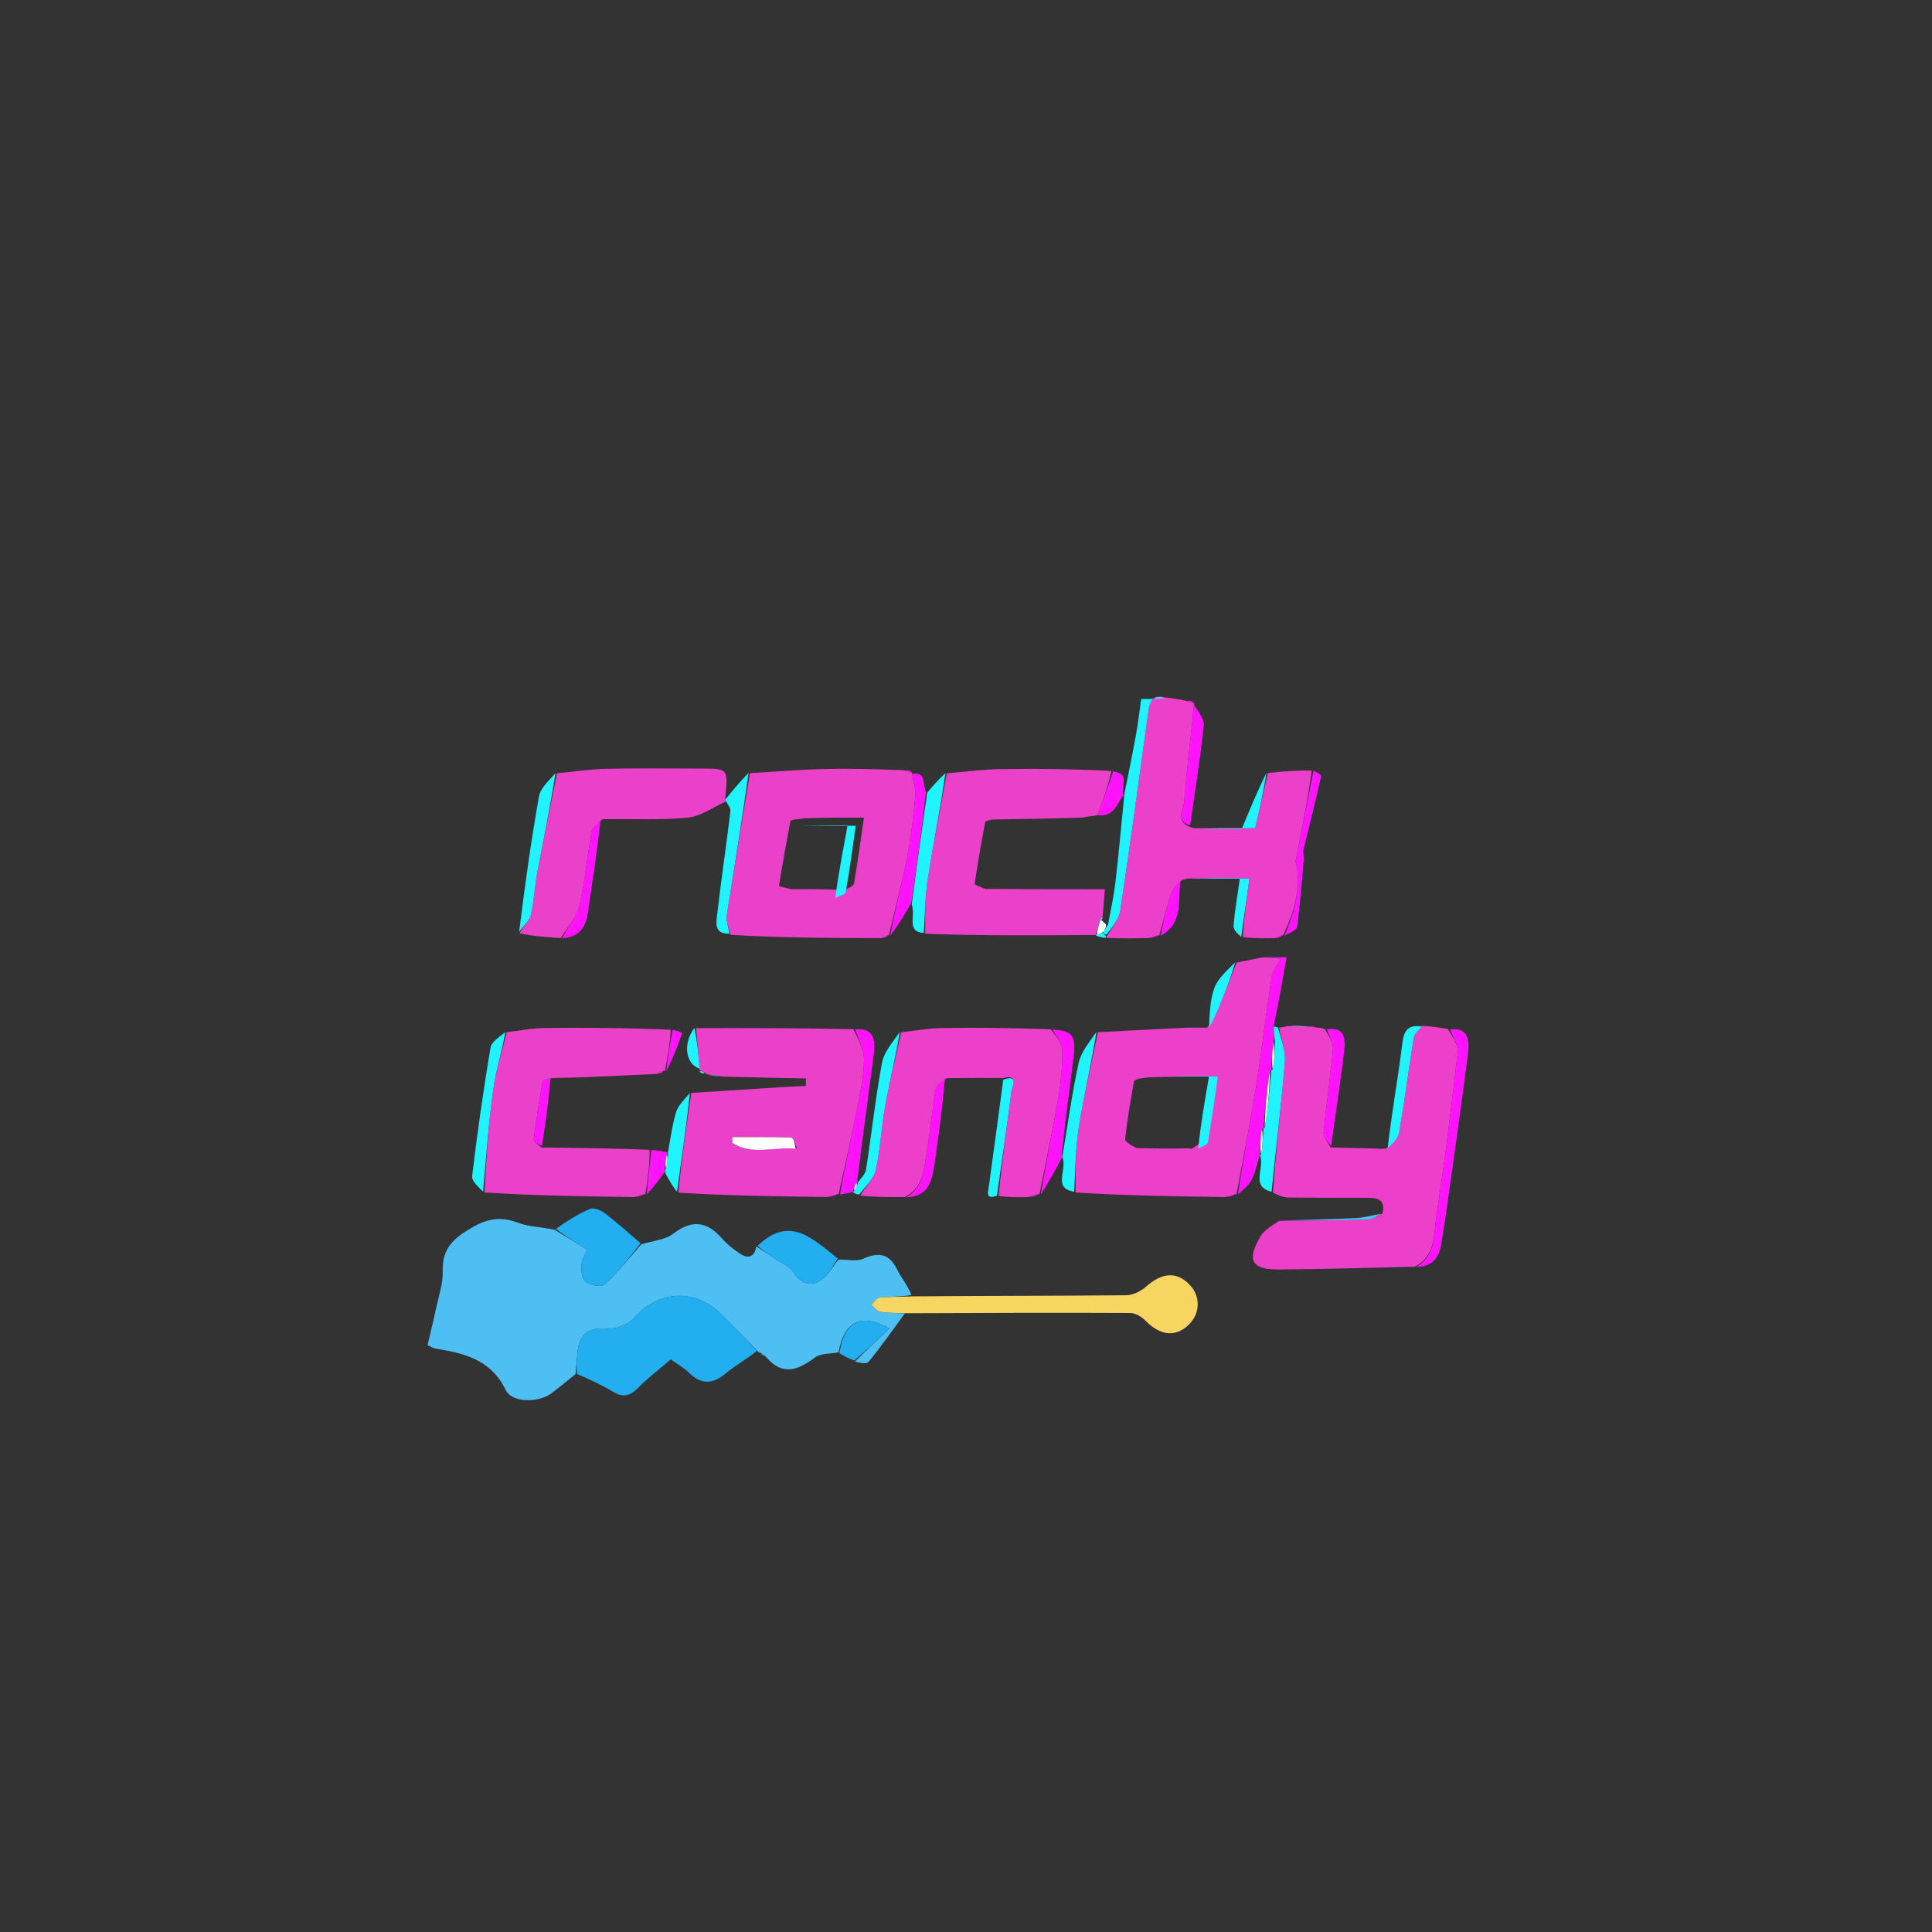 <?xml version="1.0" encoding="UTF-8" standalone="no"?>
<svg
   version="1.1"
   id="Layer_1"
   x="0px"
   y="0px"
   width="100%"
   viewBox="0 0 500 500"
   enable-background="new 0 0 500 500"
   xml:space="preserve"
   sodipodi:docname="logo4.svg"
   inkscape:version="1.2.1 (9c6d41e, 2022-07-14)"
   xmlns:inkscape="http://www.inkscape.org/namespaces/inkscape"
   xmlns:sodipodi="http://sodipodi.sourceforge.net/DTD/sodipodi-0.dtd"
   xmlns="http://www.w3.org/2000/svg"
   xmlns:svg="http://www.w3.org/2000/svg"><rect x="0" y="0" width="500" height="500" fill="#333333" stroke="none"/><defs
   id="defs169" /><sodipodi:namedview
   id="namedview167"
   pagecolor="#ffffff"
   bordercolor="#000000"
   borderopacity="0.25"
   inkscape:showpageshadow="2"
   inkscape:pageopacity="0.0"
   inkscape:pagecheckerboard="0"
   inkscape:deskcolor="#d1d1d1"
   showgrid="false"
   inkscape:zoom="0.472"
   inkscape:cx="226.69492"
   inkscape:cy="260.59322"
   inkscape:window-width="1309"
   inkscape:window-height="856"
   inkscape:window-x="553"
   inkscape:window-y="0"
   inkscape:window-maximized="0"
   inkscape:current-layer="Layer_1" />

<path
   fill="#4EBFF3"
   opacity="1"
   stroke="none"
   d=" M165.992,322.019   C168.784,321.145 172.08,320.931 174.267,319.262   C179.215,315.485 183.051,316.145 186.922,320.59   C188.215,322.074 189.839,323.333 191.489,324.427   C193.819,325.973 195.209,325.21 195.745,322.572   C197.536,323.724 198.939,324.677 200.34,325.632   C202.057,326.802 204.36,327.61 205.358,329.225   C207.111,332.06 209.624,332.9 211.977,331.642   C214.069,330.525 215.366,327.919 217.014,325.97   C219.162,325.944 221.596,326.561 223.401,325.761   C227.418,323.981 230.117,324.419 232.167,328.52   C233.253,330.694 234.869,332.604 235.886,335.134   C232.895,335.667 230.248,335.554 227.639,335.819   C226.863,335.898 226.194,337.035 225.475,337.688   C226.246,338.312 226.948,339.334 227.8,339.48   C229.888,339.838 232.046,339.792 234.175,339.908   C231.078,344.119 228.081,348.413 224.782,352.459   C224.25,353.111 222.367,352.661 221.286,352.376   C224.289,349.366 227.116,346.7 230.207,343.785   C222.601,339.697 218.562,341.973 217.009,349.978   C214.959,350.382 212.473,350.188 210.943,351.305   C206.637,354.45 202.659,356.346 198.267,351.191   C197.728,350.513 197.219,350.288 196.711,350.063   C196.711,350.063 196.325,350.099 196.103,349.676   C192.87,346.284 189.831,343.342 186.856,340.337   C179.942,333.352 170.457,333.836 164.105,341.058   C162.622,342.744 159.532,344.009 157.303,343.842   C152.266,343.466 149.822,345.278 149.435,350.186   C149.293,351.996 149.114,353.803 148.951,355.612   C146.888,357.263 144.858,358.958 142.752,360.554   C139.451,363.055 132.522,363.15 130.865,359.727   C127.011,351.765 120.068,350.22 112.617,348.991   C112.157,348.915 111.735,348.612 110.656,348.127   C111.377,345.019 112.16,341.872 112.829,338.701   C113.513,335.459 114.691,332.173 114.577,328.944   C114.367,322.987 117.558,320.316 122.287,317.62   C126.317,315.322 129.666,314.807 133.92,316.405   C136.744,317.467 139.943,317.533 143.47,318.237   C146.571,320.057 149.176,321.685 151.994,323.446   C151.46,324.746 150.524,326.083 150.448,327.467   C150.368,328.927 150.651,331.072 151.606,331.757   C152.838,332.639 155.662,333.193 156.466,332.448   C159.908,329.261 162.861,325.544 165.992,322.019  z"
   id="path4" />
<path
   fill="#EC40CA"
   opacity="1"
   stroke="none"
   d=" M357.791,314.018   C358.616,310.691 356.758,309.982 353.98,309.99   C347.191,310.012 340.402,309.993 333.614,309.911   C332.349,309.896 331.09,309.511 329.438,308.642   C330.242,296.944 331.611,285.916 332.514,274.85   C332.751,271.954 331.544,268.94 330.999,265.979   C331.427,265.912 331.855,265.845 333.152,265.573   C335.564,265.471 337.107,265.574 338.983,265.693   C339.942,265.799 340.568,265.888 341.194,265.977   C341.523,265.978 341.852,265.979 342.903,266.356   C344.1,268.371 345.103,270.058 344.958,271.64   C344.301,278.822 343.213,285.965 342.56,293.147   C342.45,294.357 343.715,295.692 344.345,296.969   C348.25,297.059 352.156,297.148 356.55,297.265   C357.037,297.293 357.083,297.385 357.083,297.385   C357.083,297.385 357.022,297.376 357.022,297.376   C357.304,297.327 357.586,297.277 358.709,297.245   C360.432,295.903 361.854,294.634 362.104,293.165   C363.501,284.971 364.547,276.717 365.903,268.515   C366.086,267.409 367.337,266.478 368.093,265.467   C370.04,265.632 371.986,265.798 374.722,266.319   C376.126,268.587 377.453,270.58 377.244,272.397   C375.635,286.372 373.951,300.347 371.793,314.245   C371.045,319.059 371.753,324.872 366.15,327.829   C354.393,328.082 342.636,328.459 330.877,328.542   C323.914,328.591 322.593,326.122 326.18,320.022   C327.119,318.425 328.909,317.328 331.07,315.956   C339.261,315.841 346.691,315.846 354.115,315.626   C355.355,315.59 356.567,314.579 357.791,314.018  z"
   id="path6" />
<path
   fill="#EB41CA"
   opacity="1"
   stroke="none"
   d=" M178.909,282.844   C186.749,282.342 194.588,281.833 202.429,281.343   C204.462,281.216 206.499,281.151 208.534,281.057   C208.547,280.403 208.56,279.749 208.573,279.095   C201.719,278.967 194.866,278.84 187.252,278.625   C185.348,278.377 184.204,278.216 183.061,278.055   C183.061,278.055 182.822,277.955 182.523,277.683   C181.813,277.256 181.4,277.101 180.988,276.945   C180.988,276.945 180.993,277.005 181.033,276.585   C180.762,272.803 180.45,269.441 180.139,266.08   C193.48,266.061 206.821,266.043 220.858,266.36   C222.288,269.23 223.652,271.774 223.613,274.296   C223.549,278.382 222.74,282.488 221.929,286.522   C220.41,294.079 218.665,301.591 217.014,309.121   C217.014,309.121 217.002,309.042 216.725,309.054   C215.688,309.304 214.927,309.542 214.167,309.779   C201.417,309.625 188.667,309.471 175.556,308.656   C176.433,299.611 177.671,291.228 178.909,282.844  M206.24,297.098   C205.771,296.165 205.334,294.441 204.83,294.421   C199.744,294.221 194.647,294.299 189.554,294.299   C189.54,294.78 189.526,295.261 189.512,295.742   C194.467,299.094 200.201,296.756 206.24,297.098  z"
   id="path8" />
<path
   fill="#EC40CA"
   opacity="1"
   stroke="none"
   d=" M284.125,267.135   C291.458,266.756 298.789,266.361 306.123,266.008   C307.927,265.921 309.738,265.971 312.402,265.965   C314.171,263.792 315.115,261.624 315.99,259.43   C317.36,255.996 318.684,252.545 320.027,249.1   C322.014,248.704 324,248.308 326.656,247.785   C328.671,247.809 330.015,247.96 331.487,248.124   C330.485,250.082 329.314,251.456 329.081,252.974   C327.607,262.598 326.495,272.278 324.959,281.891   C323.504,290.991 321.675,300.032 320.011,309.099   C320.011,309.099 320.004,309.027 319.721,309.04   C318.673,309.301 317.909,309.548 317.144,309.794   C304.357,309.62 291.571,309.446 278.373,308.614   C278.341,302.545 278.33,297.071 279.191,291.737   C280.523,283.486 282.451,275.331 284.125,267.135  M294.196,297.131   C298.004,297.217 301.812,297.302 306.588,297.211   C306.914,297.17 307.239,297.129 308.403,297.318   C309.131,296.746 310.387,296.265 310.504,295.587   C311.47,289.996 312.225,284.369 313.067,278.596   C307.693,278.596 303.091,278.596 297.196,278.82   C296.765,278.899 296.335,278.977 295.117,279.052   C294.55,279.309 293.544,279.488 293.482,279.836   C292.598,284.792 291.73,289.759 291.178,294.758   C291.098,295.483 292.674,296.391 294.196,297.131  z"
   id="path10" />
<path
   fill="#EB41CA"
   opacity="1"
   stroke="none"
   d=" M194.076,200.1   C200.313,199.731 206.546,199.201 212.788,199.038   C219.574,198.861 226.369,199.027 233.817,199.325   C235.008,199.723 235.543,199.839 236.078,199.955   C236.078,199.955 236.012,199.899 236.062,200.284   C236.387,202.448 237.035,204.263 236.868,206   C236.367,211.237 235.808,216.494 234.791,221.649   C233.436,228.522 231.629,235.305 230.016,242.127   C230.016,242.127 230.002,242.046 229.763,242.064   C229.043,242.319 228.562,242.556 228.081,242.793   C215.194,242.751 202.307,242.709 189.087,241.943   C188.508,239.773 187.863,238.264 188.077,236.89   C189.991,224.613 192.056,212.36 194.076,200.1  M204.686,230.106   C209.127,230.093 213.568,230.081 218.54,230.392   C219.394,229.83 220.879,229.381 221.002,228.689   C221.997,223.082 222.736,217.429 223.582,211.594   C218.333,211.594 213.899,211.594 208.377,211.76   C207.652,211.871 206.927,211.983 205.42,212.112   C205.119,212.233 204.583,212.311 204.551,212.482   C203.507,218.066 202.499,223.657 201.605,229.266   C201.588,229.376 202.993,229.713 204.686,230.106  z"
   id="path12" />
<path
   fill="#EC40CA"
   opacity="1"
   stroke="none"
   d=" M330.084,242.787   C327.41,242.84 324.736,242.894 321.66,242.521   C321.942,237.272 322.627,232.449 323.349,227.357   C317.666,227.357 312.641,227.357 307.617,227.357   C307.312,227.415 307.006,227.473 305.898,227.761   C304.399,229.076 303.437,230.078 303.06,231.265   C301.924,234.843 301.015,238.494 300.018,242.117   C300.018,242.117 300.001,242.044 299.722,242.053   C298.684,242.303 297.925,242.544 297.165,242.784   C293.813,242.838 290.461,242.891 286.661,242.74   C286.213,242.536 286.218,242.209 286.553,242.092   C287.94,239.836 289.61,237.79 289.947,235.543   C292.509,218.473 294.821,201.366 297.18,184.266   C297.529,181.735 298.144,179.663 301.417,180.488   C302.83,180.639 304.242,180.791 306.535,181.267   C307.97,181.719 308.524,181.847 309.078,181.975   C309.078,181.975 309.008,181.987 308.992,182.418   C308.121,190.994 307.187,199.13 306.463,207.286   C306.261,209.571 304.127,212.487 307.919,213.979   C308.16,214.102 308.402,214.225 309.272,214.349   C314.846,214.351 319.791,214.351 324.828,214.351   C325.909,209.688 327.026,204.865 328.143,200.043   C331.792,199.685 335.441,199.327 339.481,199.426   C338.455,207.001 337.038,214.117 335.275,222.972   C336.86,228.387 335.374,235.358 332.016,242.129   C332.016,242.129 332.002,242.047 331.765,242.065   C331.046,242.317 330.565,242.552 330.084,242.787  z"
   id="path14" />
<path
   fill="#EB41CA"
   opacity="1"
   stroke="none"
   d=" M245.039,200.137   C249.629,199.756 254.214,199.125 258.809,199.047   C268.268,198.887 277.731,199.022 287.635,199.522   C286.731,203.653 285.385,207.299 283.996,210.999   C283.954,211.053 283.834,210.991 283.542,211.053   C282.29,211.237 281.33,211.357 279.893,211.6   C271.948,211.844 264.48,211.966 256.625,212.098   C255.801,212.318 255.027,212.465 254.974,212.748   C253.978,218.047 253.025,223.356 252.246,228.689   C252.201,229 253.704,229.538 254.981,230.057   C265.693,230.144 275.91,230.144 285.942,230.144   C285.693,233.303 285.52,235.504 285.327,237.53   C285.148,237.436 284.989,237.515 284.542,238.62   C284.097,240.336 283.94,241.028 283.692,241.71   C283.602,241.7 283.587,241.969 283.587,241.969   C269.004,242.083 254.42,242.197 239.452,241.658   C239.4,236.418 239.418,231.782 240.133,227.255   C241.566,218.184 243.382,209.173 245.039,200.137  z"
   id="path16" />
<path
   fill="#EB41CA"
   opacity="1"
   stroke="none"
   d=" M170.042,277.939   C163.284,278.241 156.527,278.559 149.768,278.837   C147.779,278.919 145.785,278.888 142.932,278.988   C141.506,279.333 140.505,279.524 140.442,279.88   C139.561,284.878 138.729,289.89 138.129,294.928   C138.058,295.521 139.428,296.286 140.13,296.972   C149.208,297.075 158.286,297.178 168.083,297.558   C168.206,301.59 167.608,305.346 167.011,309.102   C167.011,309.102 167.002,309.029 166.719,309.044   C165.672,309.305 164.908,309.551 164.143,309.797   C151.356,309.622 138.569,309.448 125.375,308.615   C125.834,299.271 126.46,290.552 127.657,281.912   C128.349,276.92 129.962,272.055 131.16,267.133   C134.404,266.754 137.644,266.087 140.892,266.048   C151.641,265.92 162.393,266.019 173.591,266.504   C173.387,270.362 172.737,273.748 172.087,277.134   C172.087,277.134 172.029,277.109 171.751,277.076   C170.996,277.341 170.519,277.64 170.042,277.939  z"
   id="path18" />
<path
   fill="#EC40CA"
   opacity="1"
   stroke="none"
   d=" M266.155,309.786   C263.732,309.847 261.308,309.908 258.453,309.505   C259.296,300.183 260.65,291.334 261.753,282.454   C261.903,281.245 263.887,277.927 259.646,278.983   C255.053,278.962 250.46,278.941 245.018,279.02   C243.454,280.087 242.277,280.976 242.101,282.031   C241.243,287.181 240.803,292.401 239.922,297.547   C239.139,302.117 239.256,307.234 234.131,309.801   C230.279,309.807 226.428,309.813 222.648,309.424   C224.086,306.932 226.177,304.992 226.675,302.705   C227.872,297.2 228.115,291.494 229.129,285.94   C230.282,279.631 231.856,273.399 233.247,267.134   C236.813,266.755 240.375,266.105 243.946,266.05   C253.032,265.908 262.123,266.031 271.926,266.381   C273.447,268.358 274.913,269.996 274.928,271.647   C274.966,275.754 274.63,279.918 273.926,283.968   C272.466,292.378 270.669,300.728 269.011,309.103   C269.011,309.103 269.005,309.029 268.724,309.042   C267.681,309.299 266.918,309.543 266.155,309.786  z"
   id="path20" />
<path
   fill="#EB41CA"
   opacity="1"
   stroke="none"
   d=" M144.137,200.135   C148.383,199.727 152.623,199.061 156.876,198.966   C165.173,198.779 173.477,198.902 181.778,198.912   C188.411,198.921 188.458,198.986 187.714,206.306   C187.759,207.007 187.743,207.146 187.736,207.284   C187.731,207.403 187.735,207.521 187.735,207.64   C187.777,207.566 187.819,207.493 187.861,207.419   C184.56,208.882 181.35,211.28 177.939,211.612   C170.933,212.293 163.82,211.868 155.909,212.017   C154.366,213.304 153.258,214.399 153.035,215.652   C151.905,221.989 151.367,228.453 149.867,234.691   C149.169,237.597 146.763,240.093 145.131,242.775   C141.458,242.526 137.785,242.278 134.415,241.518   C135.653,239.55 137.063,238.201 137.426,236.613   C138.236,233.07 138.378,229.381 139.052,225.8   C140.667,217.23 142.433,208.688 144.137,200.135  z"
   id="path22" />
<path
   fill="#23AEF0"
   opacity="1"
   stroke="none"
   d=" M149.343,355.581   C149.114,353.803 149.293,351.996 149.435,350.186   C149.822,345.278 152.266,343.466 157.303,343.842   C159.532,344.009 162.622,342.744 164.105,341.058   C170.457,333.836 179.942,333.352 186.856,340.337   C189.831,343.342 192.87,346.284 195.929,349.591   C193.225,351.759 190.286,353.367 187.767,355.477   C184.355,358.334 181.411,358.323 178.248,355.211   C176.974,353.959 175.35,353.063 173.608,351.804   C170.66,354.338 167.626,356.629 164.99,359.311   C162.844,361.495 160.989,361.608 158.47,360.084   C155.669,358.389 152.655,357.046 149.343,355.581  z"
   id="path24" />
<path
   fill="#F6D560"
   opacity="1"
   stroke="none"
   d=" M234.628,339.861   C232.046,339.792 229.888,339.838 227.8,339.48   C226.948,339.334 226.246,338.312 225.475,337.688   C226.194,337.035 226.863,335.898 227.639,335.819   C230.248,335.554 232.895,335.667 236.004,335.499   C254.791,335.344 273.103,335.384 291.413,335.211   C293.143,335.195 295.201,334.228 296.521,333.047   C300.69,329.319 304.476,328.968 307.842,332.45   C310.84,335.552 310.654,340.105 307.408,343.057   C304.035,346.124 300.167,345.579 296.48,341.817   C295.48,340.798 293.855,339.804 292.513,339.797   C273.369,339.703 254.225,339.779 234.628,339.861  z"
   id="path26" />
<path
   fill="#23AEF0"
   opacity="1"
   stroke="none"
   d=" M165.774,321.769   C162.861,325.544 159.908,329.261 156.466,332.448   C155.662,333.193 152.838,332.639 151.606,331.757   C150.651,331.072 150.368,328.927 150.448,327.467   C150.524,326.083 151.46,324.746 151.994,323.446   C149.176,321.685 146.571,320.057 143.858,318.038   C146.728,316.008 149.617,314.163 152.732,312.856   C153.69,312.454 155.503,313.209 156.513,313.977   C159.634,316.35 162.557,318.985 165.774,321.769  z"
   id="path28" />
<path
   fill="#20F3FC"
   opacity="1"
   stroke="none"
   d=" M301.478,180.695   C298.144,179.663 297.529,181.735 297.18,184.266   C294.821,201.366 292.509,218.473 289.947,235.543   C289.61,237.79 287.94,239.836 286.34,241.88   C285.652,241.641 285.511,241.499 285.534,241.145   C285.996,240.492 286.293,240.049 286.764,239.238   C287.537,235.265 288.286,231.679 288.704,228.054   C289.55,220.704 290.216,213.333 290.944,205.983   C290.933,205.995 290.895,205.971 290.895,205.971   C291.927,200.748 293.016,195.534 293.971,190.296   C294.531,187.226 294.878,184.118 295.339,180.902   C297.604,180.902 299.572,180.902 301.478,180.695  z"
   id="path30" />
<path
   fill="#FE13FB"
   opacity="1"
   stroke="none"
   d=" M320.38,309.112   C321.675,300.032 323.504,290.991 324.959,281.891   C326.495,272.278 327.607,262.598 329.081,252.974   C329.314,251.456 330.485,250.082 331.487,248.124   C330.015,247.96 328.671,247.809 327.165,247.699   C329.408,247.739 331.813,247.739 332.975,247.739   C331.938,253.589 330.94,259.217 329.693,265.319   C329.616,267.017 329.787,268.239 329.618,269.745   C329.183,272.362 329.09,274.696 329.007,277.018   C329.018,277.007 329.016,276.974 328.647,277.156   C327.835,282.226 327.393,287.116 326.976,292.004   C327.001,292.002 326.965,291.967 326.593,292.149   C326.139,294.562 326.058,296.793 325.993,299.02   C326.01,299.016 326.004,298.983 326.004,298.983   C325.35,301.066 324.923,303.26 323.97,305.195   C323.241,306.675 321.848,307.827 320.38,309.112  z"
   id="path32" />
<path
   fill="#FE13FB"
   opacity="1"
   stroke="none"
   d=" M366.514,327.88   C371.753,324.872 371.045,319.059 371.793,314.245   C373.951,300.347 375.635,286.372 377.244,272.397   C377.453,270.58 376.126,268.587 375.3,266.412   C380.144,265.874 380.329,269.333 379.891,272.812   C378.524,283.649 376.984,294.463 375.474,305.281   C374.697,310.852 373.909,316.423 372.993,321.972   C372.432,325.37 370.793,327.873 366.514,327.88  z"
   id="path34" />
<path
   fill="#23AEF0"
   opacity="1"
   stroke="none"
   d=" M216.811,325.708   C215.366,327.919 214.069,330.525 211.977,331.642   C209.624,332.9 207.111,332.06 205.358,329.225   C204.36,327.61 202.057,326.802 200.34,325.632   C198.939,324.677 197.536,323.724 196.08,322.417   C204.335,314.377 210.359,320.596 216.811,325.708  z"
   id="path36" />
<path
   fill="#20F3FC"
   opacity="1"
   stroke="none"
   d=" M244.687,200.077   C243.382,209.173 241.566,218.184 240.133,227.255   C239.418,231.782 239.4,236.418 239.087,241.453   C234.465,241.152 237.025,237.226 235.96,234.034   C237.265,223.832 238.619,214.473 239.973,205.114   C241.427,203.415 242.88,201.716 244.687,200.077  z"
   id="path38" />
<path
   fill="#20F3FC"
   opacity="1"
   stroke="none"
   d=" M329.959,269.462   C329.787,268.239 329.616,267.017 329.697,265.717   C330.12,265.713 330.29,265.785 330.73,265.918   C331.544,268.94 332.751,271.954 332.514,274.85   C331.611,285.916 330.242,296.944 329.07,308.438   C323.809,307.105 327.02,302.9 326.248,299.372   C326.004,298.983 326.01,299.016 326.366,298.839   C326.803,296.431 326.884,294.199 326.965,291.967   C326.965,291.967 327.001,292.002 327.343,291.821   C328.129,286.751 328.573,281.863 329.016,276.974   C329.016,276.974 329.018,277.007 329.391,276.813   C329.828,274.234 329.894,271.848 329.959,269.462  z"
   id="path40" />
<path
   fill="#FE13FB"
   opacity="1"
   stroke="none"
   d=" M217.393,309.145   C218.665,301.591 220.41,294.079 221.929,286.522   C222.74,282.488 223.549,278.382 223.613,274.296   C223.652,271.774 222.288,269.23 221.328,266.434   C225.975,265.86 226.633,269.002 226.159,272.68   C224.762,283.54 223.214,294.382 221.862,305.616   C222,306.002 222.043,306.002 221.656,306.097   C221.116,306.939 220.963,307.687 220.782,308.458   C220.753,308.482 220.681,308.505 220.681,308.505   C219.712,308.726 218.742,308.947 217.393,309.145  z"
   id="path42" />
<path
   fill="#20F3FC"
   opacity="1"
   stroke="none"
   d=" M187.813,207.216   C187.819,207.493 187.777,207.566 187.735,207.64   C187.735,207.521 187.731,207.403 187.736,207.284   C187.743,207.146 187.759,207.007 187.781,206.853   C189.652,204.546 191.512,202.256 193.724,200.033   C192.056,212.36 189.991,224.613 188.077,236.89   C187.863,238.264 188.508,239.773 188.796,241.624   C184.585,241.809 185.378,238.6 185.663,236.146   C186.677,227.411 187.985,218.711 189.025,209.978   C189.135,209.053 188.21,208.004 187.813,207.216  z"
   id="path44" />
<path
   fill="#20F3FC"
   opacity="1"
   stroke="none"
   d=" M220.997,308.711   C220.681,308.505 220.753,308.482 221.128,308.209   C221.683,307.292 221.863,306.647 222.043,306.002   C222.043,306.002 222,306.002 222.006,306.022   C222.74,304.94 223.934,303.911 224.12,302.725   C225.557,293.531 226.553,284.262 228.246,275.12   C228.777,272.252 231.018,269.702 232.862,267.07   C231.856,273.399 230.282,279.631 229.129,285.94   C228.115,291.494 227.872,297.2 226.675,302.705   C226.177,304.992 224.086,306.932 222.363,309.121   C221.774,309.114 221.543,309.016 220.997,308.711  z"
   id="path46" />
<path
   fill="#FE13FB"
   opacity="1"
   stroke="none"
   d=" M332.391,242.156   C335.374,235.358 336.86,228.387 335.275,222.972   C337.038,214.117 338.455,207.001 339.929,199.489   C340.654,199.714 341.991,200.482 341.891,200.932   C340.48,207.287 338.85,213.594 337.347,219.93   C337.159,220.72 337.483,221.617 337.41,222.45   C336.901,228.258 336.468,234.079 335.686,239.851   C335.565,240.744 333.782,241.411 332.391,242.156  z"
   id="path48" />
<path
   fill="#20F3FC"
   opacity="1"
   stroke="none"
   d=" M130.781,267.078   C129.962,272.055 128.349,276.92 127.657,281.912   C126.46,290.552 125.834,299.271 125.005,308.41   C124.037,307.364 122.026,305.747 122.186,304.386   C123.497,293.271 125.1,282.186 126.936,271.145   C127.189,269.621 129.203,268.39 130.781,267.078  z"
   id="path50" />
<path
   fill="#20F3FC"
   opacity="1"
   stroke="none"
   d=" M143.759,200.074   C142.433,208.688 140.667,217.23 139.052,225.8   C138.378,229.381 138.236,233.07 137.426,236.613   C137.063,238.201 135.653,239.55 134.36,241.111   C135.785,229.507 137.414,217.773 139.487,206.118   C139.877,203.922 142.037,202.04 143.759,200.074  z"
   id="path52" />
<path
   fill="#FE13FB"
   opacity="1"
   stroke="none"
   d=" M239.653,204.906   C238.619,214.473 237.265,223.832 235.853,233.628   C234.117,236.773 232.44,239.481 230.39,242.158   C231.629,235.305 233.436,228.522 234.791,221.649   C235.808,216.494 236.367,211.237 236.868,206   C237.035,204.263 236.387,202.448 236.092,200.252   C239.819,199.672 238.618,202.828 239.653,204.906  z"
   id="path54" />
<path
   fill="#FE13FB"
   opacity="1"
   stroke="none"
   d=" M269.383,309.113   C270.669,300.728 272.466,292.378 273.926,283.968   C274.63,279.918 274.966,275.754 274.928,271.647   C274.913,269.996 273.447,268.358 272.399,266.456   C277.461,266.688 278.524,267.944 277.845,273.526   C276.829,281.873 275.665,290.203 274.756,298.984   C274.947,299.427 274.933,299.382 274.933,299.382   C273.207,302.629 271.48,305.876 269.383,309.113  z"
   id="path56" />
<path
   fill="#20F3FC"
   opacity="1"
   stroke="none"
   d=" M275.081,299.839   C274.933,299.382 274.947,299.427 274.928,299.442   C276.278,291.339 277.398,283.168 279.146,275.135   C279.772,272.261 281.916,269.717 283.746,267.079   C282.451,275.331 280.523,283.486 279.191,291.737   C278.33,297.071 278.341,302.545 278.003,308.409   C272.465,307.531 276.035,303.194 275.081,299.839  z"
   id="path58" />
<path
   fill="#20F3FC"
   opacity="1"
   stroke="none"
   d=" M367.995,265.638   C367.337,266.478 366.086,267.409 365.903,268.515   C364.547,276.717 363.501,284.971 362.104,293.165   C361.854,294.634 360.432,295.903 359.132,297.173   C360.159,288.012 361.813,278.969 362.946,269.862   C363.376,266.398 364.63,265.196 367.995,265.638  z"
   id="path60" />
<path
   fill="#FE13FB"
   opacity="1"
   stroke="none"
   d=" M344.478,296.558   C343.715,295.692 342.45,294.357 342.56,293.147   C343.213,285.965 344.301,278.822 344.958,271.64   C345.103,270.058 344.1,268.371 343.389,266.444   C347.942,265.624 348.284,268.753 347.862,272.157   C346.87,280.165 345.706,288.152 344.478,296.558  z"
   id="path62" />
<path
   fill="#23AEF0"
   opacity="1"
   stroke="none"
   d=" M217.235,350.192   C218.562,341.973 222.601,339.697 230.207,343.785   C227.116,346.7 224.289,349.366 221.099,352.104   C219.645,351.587 218.553,350.997 217.235,350.192  z"
   id="path64" />
<path
   fill="#FE13FB"
   opacity="1"
   stroke="none"
   d=" M307.994,213.587   C304.127,212.487 306.261,209.571 306.463,207.286   C307.187,199.13 308.121,190.994 309,182.384   C309.908,183.877 311.703,185.926 311.519,187.778   C310.672,196.28 309.272,204.727 307.994,213.587  z"
   id="path66" />
<path
   fill="#FE13FB"
   opacity="1"
   stroke="none"
   d=" M234.5,309.85   C239.256,307.234 239.139,302.117 239.922,297.547   C240.803,292.401 241.243,287.181 242.101,282.031   C242.277,280.976 243.454,280.087 244.55,279.101   C243.889,286.63 242.94,294.193 241.768,301.72   C241.144,305.73 240.253,309.781 234.5,309.85  z"
   id="path68" />
<path
   fill="#20F3FC"
   opacity="1"
   stroke="none"
   d=" M259.641,279.44   C263.887,277.927 261.903,281.245 261.753,282.454   C260.65,291.334 259.296,300.183 258.002,309.45   C254.937,310.536 255.713,308.489 255.926,306.921   C257.15,297.911 258.398,288.905 259.641,279.44  z"
   id="path70" />
<path
   fill="#FE13FB"
   opacity="1"
   stroke="none"
   d=" M145.492,242.812   C146.763,240.093 149.169,237.597 149.867,234.691   C151.367,228.453 151.905,221.989 153.035,215.652   C153.258,214.399 154.366,213.304 155.432,212.094   C154.562,220.18 153.304,228.304 152.099,236.437   C151.554,240.113 149.835,242.561 145.492,242.812  z"
   id="path72" />
<path
   fill="#20F3FC"
   opacity="1"
   stroke="none"
   d=" M178.541,282.885   C177.671,291.228 176.433,299.611 175.208,308.437   C174.273,307.311 173.324,305.744 172.218,303.675   C172.111,302.963 172.105,302.754 172.372,302.253   C172.773,300.788 172.846,299.618 172.892,298.446   C172.865,298.443 172.814,298.436 172.814,298.436   C173.496,294.903 173.935,291.296 174.961,287.866   C175.501,286.06 177.07,284.562 178.541,282.885  z"
   id="path74" />
<path
   fill="#20F3FC"
   opacity="1"
   stroke="none"
   d=" M307.906,227.282   C312.641,227.357 317.666,227.357 323.349,227.357   C322.627,232.449 321.942,237.272 321.22,242.478   C320.499,241.806 319.179,240.706 319.249,239.703   C319.523,235.784 320.236,231.895 320.897,227.206   C316.364,227.206 312.28,227.206 307.906,227.282  z"
   id="path76" />
<path
   fill="#20F3FC"
   opacity="1"
   stroke="none"
   d=" M327.77,199.999   C327.026,204.865 325.909,209.688 324.828,214.351   C319.791,214.351 314.846,214.351 309.669,214.437   C313.711,214.524 317.986,214.524 321.368,214.524   C323.522,209.319 325.46,204.637 327.77,199.999  z"
   id="path78" />
<path
   fill="#FE13FB"
   opacity="1"
   stroke="none"
   d=" M140.262,296.547   C139.428,296.286 138.058,295.521 138.129,294.928   C138.729,289.89 139.561,284.878 140.442,279.88   C140.505,279.524 141.506,279.333 142.46,279.07   C142.031,284.757 141.212,290.44 140.262,296.547  z"
   id="path80" />
<path
   fill="#20F3FC"
   opacity="1"
   stroke="none"
   d=" M319.664,249.045   C318.684,252.545 317.36,255.996 315.99,259.43   C315.115,261.624 314.171,263.792 312.901,265.903   C313.077,262.415 313.113,258.81 314.299,255.633   C315.229,253.143 317.58,251.185 319.664,249.045  z"
   id="path82" />
<path
   fill="#FE13FB"
   opacity="1"
   stroke="none"
   d=" M300.392,242.147   C301.015,238.494 301.924,234.843 303.06,231.265   C303.437,230.078 304.399,229.076 305.49,227.987   C304.781,232.932 306.404,238.865 300.392,242.147  z"
   id="path84" />
<path
   fill="#FE13FB"
   opacity="1"
   stroke="none"
   d=" M284.038,210.946   C285.385,207.299 286.731,203.653 288.107,199.597   C289.041,199.799 290.54,200.276 290.717,201.054   C291.015,202.365 290.475,203.867 290.591,205.63   C290.895,205.971 290.933,205.995 290.577,205.965   C288.924,208.547 287.94,211.546 284.038,210.946  z"
   id="path86" />
<path
   fill="#FE13FB"
   opacity="1"
   stroke="none"
   d=" M172.484,298.196   C172.814,298.436 172.865,298.443 172.567,298.746   C172.193,300.216 172.118,301.382 172.043,302.548   C172.105,302.754 172.111,302.963 172.061,303.238   C170.627,305.249 169.193,307.196 167.385,309.122   C167.608,305.346 168.206,301.59 168.562,297.654   C169.599,297.635 170.876,297.796 172.484,298.196  z"
   id="path88" />
<path
   fill="#FE13FB"
   opacity="1"
   stroke="none"
   d=" M172.457,277.183   C172.737,273.748 173.387,270.362 174.06,266.571   C174.941,266.58 176.58,267.262 176.543,267.371   C175.406,270.693 174.104,273.958 172.457,277.183  z"
   id="path90" />
<path
   fill="#4EBFF3"
   opacity="1"
   stroke="none"
   d=" M357.398,314.116   C356.567,314.579 355.355,315.59 354.115,315.626   C346.691,315.846 339.261,315.841 331.481,315.893   C337.679,315.678 344.232,315.552 350.776,315.246   C352.864,315.148 354.929,314.572 357.398,314.116  z"
   id="path92" />
<path
   fill="#20F3FC"
   opacity="1"
   stroke="none"
   d=" M179.7,266.027   C180.45,269.441 180.762,272.803 181.062,276.577   C177.463,275.395 176.621,270.211 179.7,266.027  z"
   id="path94" />
<path
   fill="#20F3FC"
   opacity="1"
   stroke="none"
   d=" M338.65,265.677   C337.107,265.574 335.564,265.471 333.782,265.414   C334.994,265.578 336.446,265.696 338.246,265.708   C338.595,265.603 338.65,265.677 338.65,265.677  z"
   id="path96" />
<path
   fill="#20F3FC"
   opacity="1"
   stroke="none"
   d=" M183.324,278.195   C184.204,278.216 185.348,278.377 186.719,278.586   C185.826,278.535 184.707,278.435 183.324,278.195  z"
   id="path98" />
<path
   fill="#20F3FC"
   opacity="1"
   stroke="none"
   d=" M283.733,242.167   C283.587,241.969 283.602,241.7 283.816,241.833   C284.476,241.762 284.923,241.56 285.37,241.357   C285.511,241.499 285.652,241.641 286.006,241.996   C286.218,242.209 286.213,242.536 286.214,242.7   C285.436,242.697 284.657,242.531 283.733,242.167  z"
   id="path100" />
<path
   fill="#FE13FB"
   opacity="1"
   stroke="none"
   d=" M338.983,265.693   C338.65,265.677 338.595,265.603 338.56,265.568   C339.27,265.61 340.014,265.688 340.976,265.871   C340.568,265.888 339.942,265.799 338.983,265.693  z"
   id="path102" />
<path
   fill="#FE13FB"
   opacity="1"
   stroke="none"
   d=" M164.464,309.847   C164.908,309.551 165.672,309.305 166.756,309.046   C166.312,309.322 165.548,309.61 164.464,309.847  z"
   id="path104" />
<path
   fill="#FE13FB"
   opacity="1"
   stroke="none"
   d=" M214.487,309.831   C214.927,309.542 215.688,309.304 216.765,309.053   C216.324,309.32 215.565,309.602 214.487,309.831  z"
   id="path106" />
<path
   fill="#FE13FB"
   opacity="1"
   stroke="none"
   d=" M266.476,309.836   C266.918,309.543 267.681,309.299 268.761,309.046   C268.318,309.319 267.557,309.603 266.476,309.836  z"
   id="path108" />
<path
   fill="#FE13FB"
   opacity="1"
   stroke="none"
   d=" M317.465,309.845   C317.909,309.548 318.673,309.301 319.757,309.044   C319.313,309.321 318.549,309.608 317.465,309.845  z"
   id="path110" />
<path
   fill="#FE13FB"
   opacity="1"
   stroke="none"
   d=" M297.486,242.836   C297.925,242.544 298.684,242.303 299.76,242.051   C299.32,242.323 298.564,242.605 297.486,242.836  z"
   id="path112" />
<path
   fill="#23AEF0"
   opacity="1"
   stroke="none"
   d=" M196.852,350.291   C197.219,350.288 197.728,350.513 198.06,350.911   C197.586,350.896 197.29,350.708 196.852,350.291  z"
   id="path114" />
<path
   fill="#FE13FB"
   opacity="1"
   stroke="none"
   d=" M308.929,181.712   C308.524,181.847 307.97,181.719 307.239,181.363   C307.634,181.24 308.207,181.344 308.929,181.712  z"
   id="path116" />
<path
   fill="#FE13FB"
   opacity="1"
   stroke="none"
   d=" M235.96,199.68   C235.543,199.839 235.008,199.723 234.286,199.404   C234.68,199.269 235.26,199.337 235.96,199.68  z"
   id="path118" />
<path
   fill="#FE13FB"
   opacity="1"
   stroke="none"
   d=" M228.377,242.829   C228.562,242.556 229.043,242.319 229.804,242.062   C229.613,242.316 229.143,242.59 228.377,242.829  z"
   id="path120" />
<path
   fill="#FE13FB"
   opacity="1"
   stroke="none"
   d=" M330.379,242.823   C330.565,242.552 331.046,242.317 331.806,242.062   C331.615,242.314 331.144,242.587 330.379,242.823  z"
   id="path122" />
<path
   fill="#20F3FC"
   opacity="1"
   stroke="none"
   d=" M357.043,297.368   C357.022,297.376 357.083,297.385 357.083,297.385   C357.083,297.385 357.037,297.293 357.088,297.34   C357.139,297.387 357.064,297.36 357.043,297.368  z"
   id="path124" />
<path
   fill="#FE13FB"
   opacity="1"
   stroke="none"
   d=" M170.365,277.968   C170.519,277.64 170.996,277.341 171.77,277.051   C171.607,277.372 171.148,277.684 170.365,277.968  z"
   id="path126" />
<path
   fill="#20F3FC"
   opacity="1"
   stroke="none"
   d=" M181.017,277.335   C181.4,277.101 181.813,277.256 182.397,277.711   C182.061,277.915 181.553,277.819 181.017,277.335  z"
   id="path128" />
<path
   fill="#FFFFFF"
   opacity="1"
   stroke="none"
   d=" M205.88,297.272   C200.201,296.756 194.467,299.094 189.512,295.742   C189.526,295.261 189.54,294.78 189.554,294.299   C194.647,294.299 199.744,294.221 204.83,294.421   C205.334,294.441 205.771,296.165 205.88,297.272  z"
   id="path130" />

<path
   fill="#20f3fc"
   opacity="1"
   stroke="none"
   d="m 310.102,297.203 c 0.608,-6.043 1.636,-11.97 2.808,-18.733 -4.574,0 -8.146,0 -12.01,0.063 4.31,0.063 8.912,0.063 14.286,0.063 -0.842,5.774 -1.597,11.401 -2.563,16.991 -0.117,0.678 -1.373,1.159 -2.52,1.615 z"
   id="path134" />



<path
   fill="#20f3fc"
   opacity="1"
   stroke="none"
   d="m 216.156,232.349 c 0.835,-6.065 1.936,-11.968 3.203,-18.761 -4.338,0 -7.882,0 -11.719,0.062 4.141,0.062 8.574,0.062 13.823,0.062 -0.846,5.835 -1.585,11.488 -2.58,17.095 -0.123,0.691 -1.608,1.141 -2.727,1.54 z"
   id="path142" />



<path
   fill="#FFFFFF"
   opacity="1"
   stroke="none"
   d=" M285.534,241.145   C284.923,241.56 284.476,241.762 283.906,241.842   C283.94,241.028 284.097,240.336 284.554,238.771   C284.852,237.898 284.763,238.134 284.763,238.134   C284.763,238.134 284.987,238.065 284.987,238.065   C285.257,238.317 285.528,238.57 286.194,239.215   C286.293,240.049 285.996,240.492 285.534,241.145  z"
   id="path150" />
<path
   fill="#20F3FC"
   opacity="1"
   stroke="none"
   d=" M285.061,238.042   C284.987,238.065 284.763,238.134 284.763,238.134   C284.763,238.134 284.852,237.898 284.841,237.746   C284.989,237.515 285.148,237.436 285.327,237.53   C285.346,237.705 285.135,238.02 285.061,238.042  z"
   id="path152" />
<path
   fill="#fe13fb"
   opacity="1"
   stroke="none"
   d="m 806.847,359.358 c -0.668,0.153 -1.629,0.369 -2.88,0.504 0.669,-0.201 1.629,-0.321 2.88,-0.504 z"
   id="path154" />
<path
   fill="#FFFFFF"
   opacity="1"
   stroke="none"
   d=" M328.647,277.156   C328.573,281.863 328.129,286.751 327.318,291.822   C327.393,287.116 327.835,282.226 328.647,277.156  z"
   id="path156" />
<path
   fill="#FFFFFF"
   opacity="1"
   stroke="none"
   d=" M326.593,292.149   C326.884,294.199 326.803,296.431 326.349,298.844   C326.058,296.793 326.139,294.562 326.593,292.149  z"
   id="path158" />
<path
   fill="#FFFFFF"
   opacity="1"
   stroke="none"
   d=" M329.618,269.745   C329.894,271.848 329.828,274.234 329.38,276.825   C329.09,274.696 329.183,272.362 329.618,269.745  z"
   id="path160" />
<path
   fill="#FFFFFF"
   opacity="1"
   stroke="none"
   d=" M221.656,306.097   C221.863,306.647 221.683,307.292 221.157,308.185   C220.963,307.687 221.116,306.939 221.656,306.097  z"
   id="path162" />
<path
   fill="#FFFFFF"
   opacity="1"
   stroke="none"
   d=" M172.372,302.253   C172.118,301.382 172.193,300.216 172.594,298.749   C172.846,299.618 172.773,300.788 172.372,302.253  z"
   id="path164" />
</svg>
